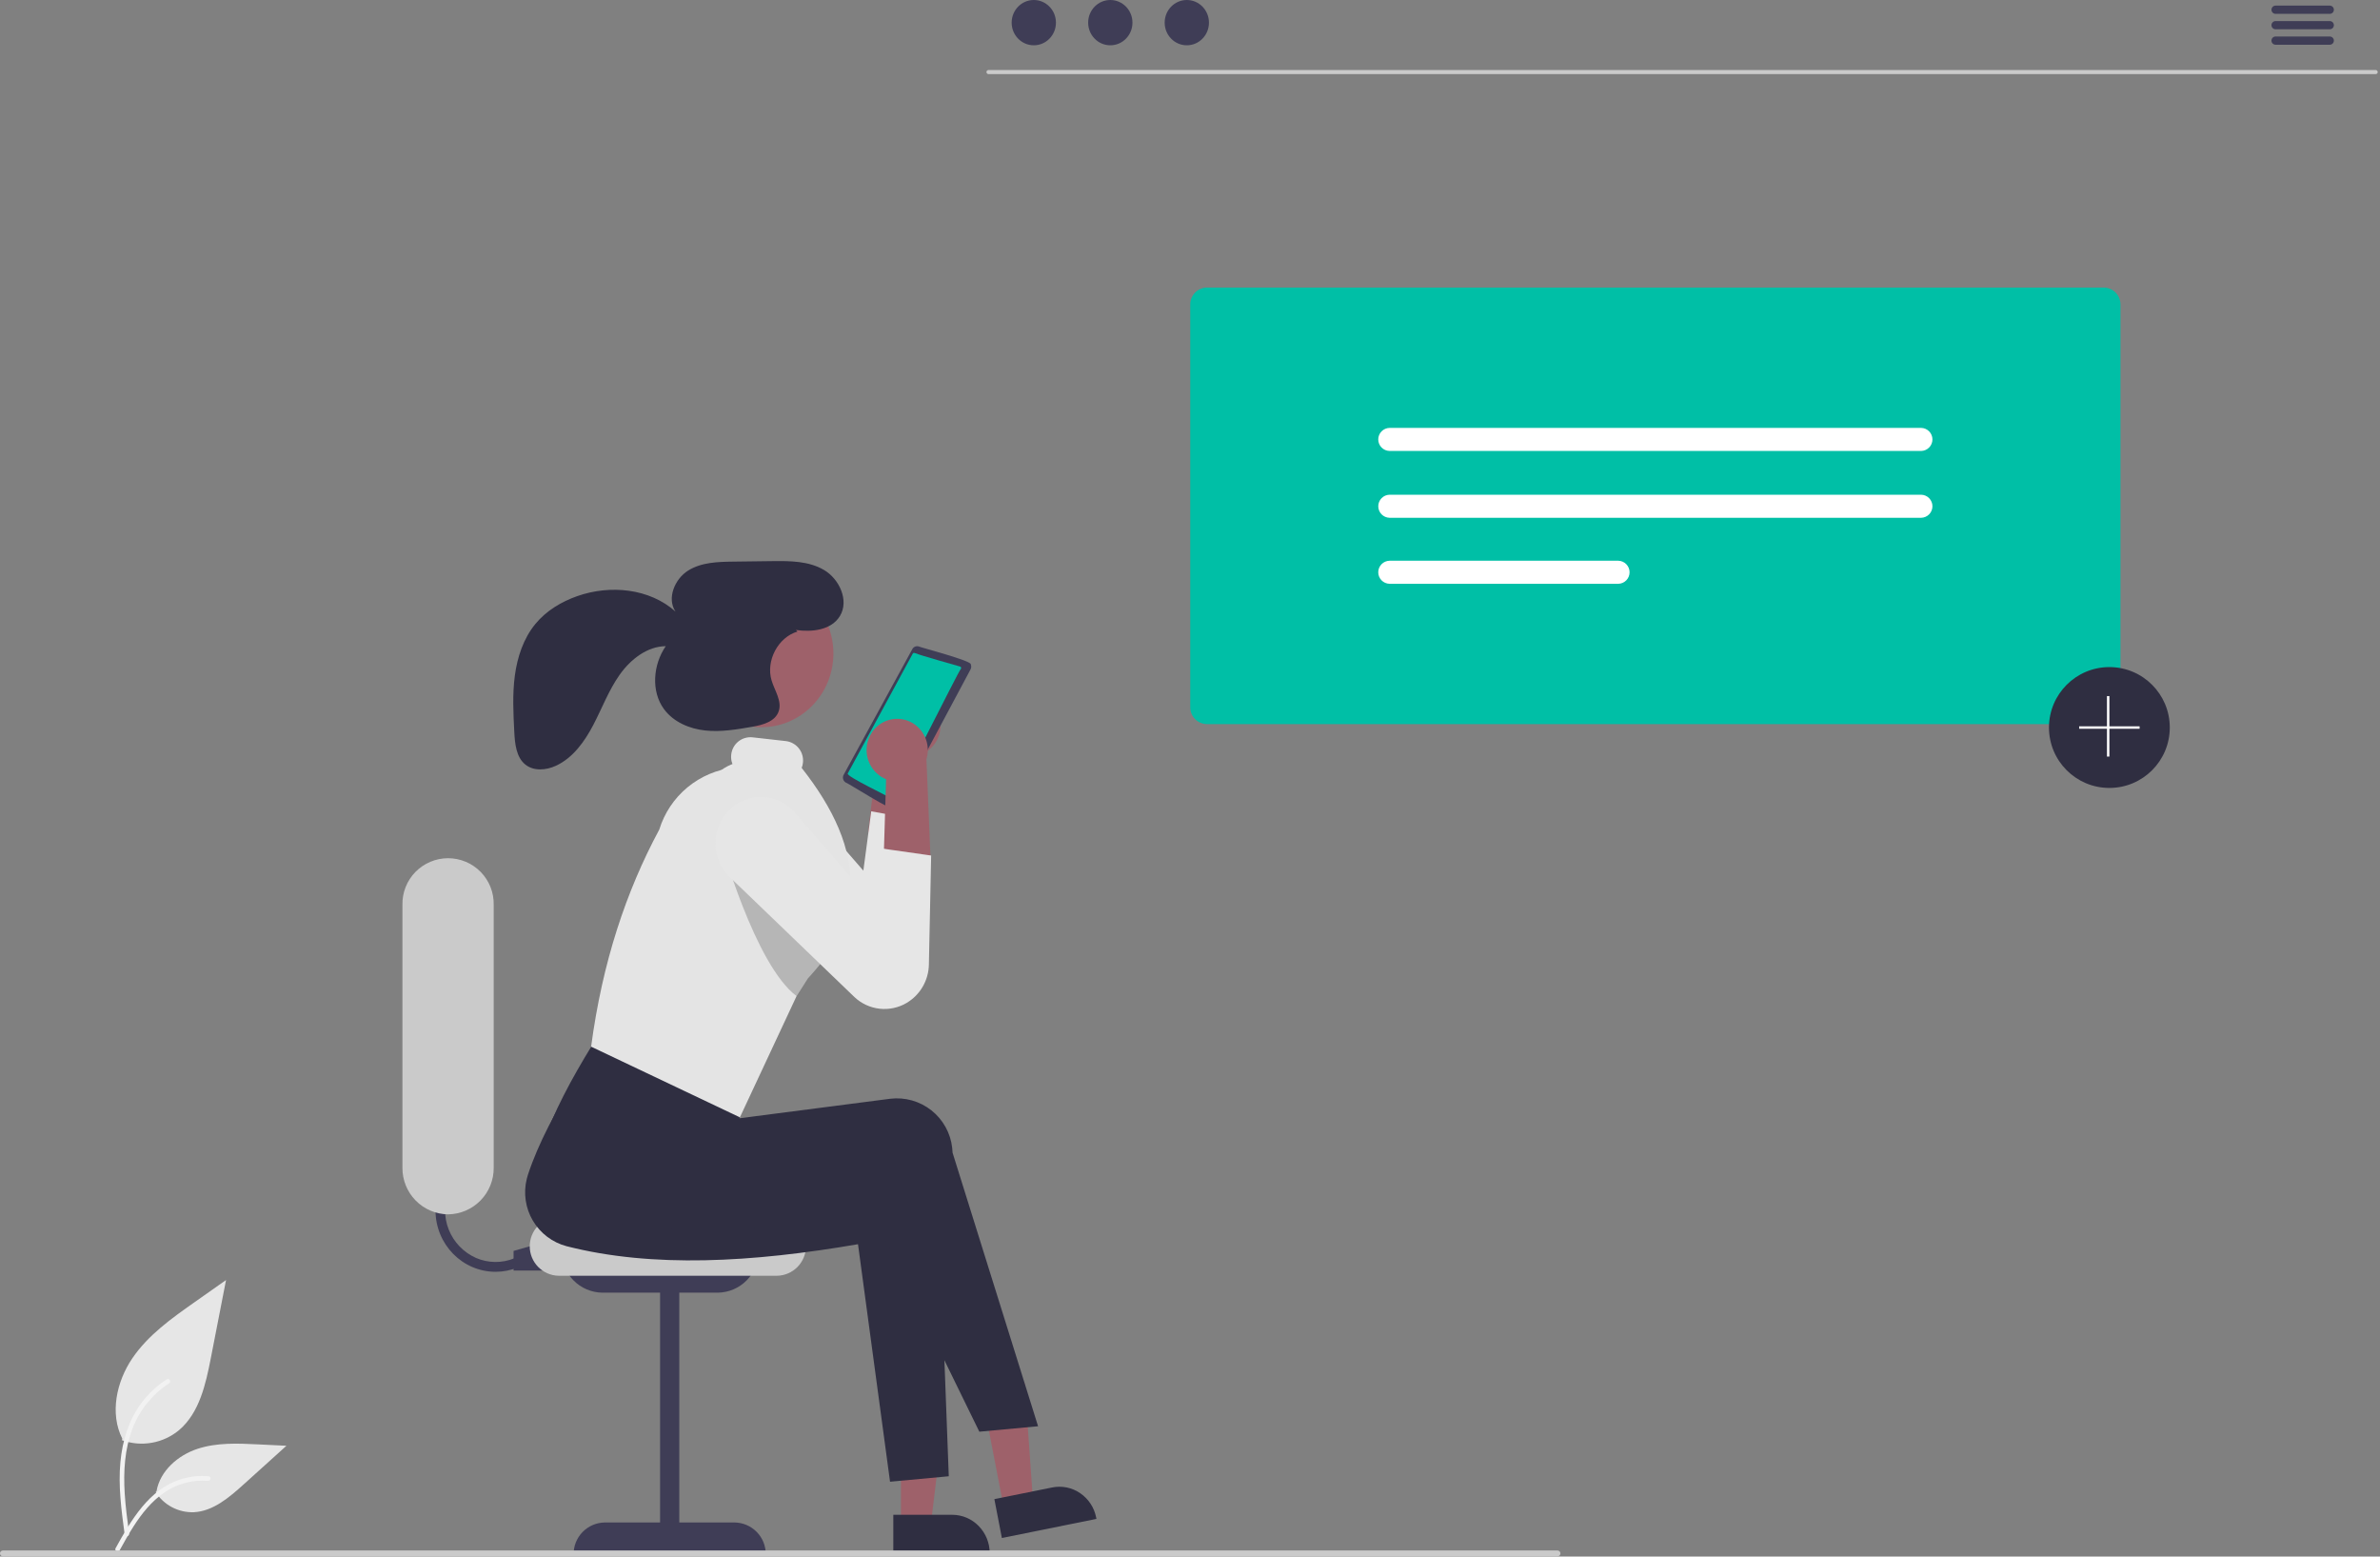 <svg width="985" height="644" viewBox="0 0 985 644" fill="none" xmlns="http://www.w3.org/2000/svg">
<rect x="0" y="0" width="985" height="644" fill="#808080" stroke="none"/>
<g clip-path="url(#clip0)">
<path d="M50.471 595.872C54.458 597.302 58.751 597.66 62.919 596.909C67.088 596.159 70.986 594.326 74.224 591.595C82.543 584.456 85.152 572.696 87.274 561.806C89.367 551.07 91.459 540.333 93.552 529.597L80.409 538.848C70.958 545.501 61.293 552.367 54.749 562.004C48.205 571.64 45.348 584.795 50.606 595.222" fill="#E6E6E6"/>
<path d="M51.594 634.868C50.264 624.963 48.897 614.93 49.83 604.919C50.658 596.027 53.312 587.343 58.714 580.222C61.568 576.462 65.057 573.23 69.024 570.671C70.055 570.006 71.004 571.676 69.978 572.339C63.101 576.803 57.811 583.327 54.866 590.979C51.576 599.534 51.047 608.859 51.614 617.947C51.957 623.442 52.684 628.902 53.416 634.354C53.475 634.599 53.44 634.857 53.318 635.077C53.196 635.297 52.995 635.463 52.756 635.542C52.636 635.574 52.51 635.583 52.386 635.566C52.263 635.55 52.143 635.509 52.035 635.446C51.927 635.384 51.833 635.3 51.757 635.201C51.682 635.102 51.626 634.989 51.594 634.868L51.594 634.868Z" fill="#F2F2F2"/>
<path d="M64.407 617.34C66.086 619.979 68.425 622.135 71.191 623.595C73.958 625.055 77.057 625.768 80.184 625.664C88.17 625.277 94.828 619.579 100.822 614.169L118.55 598.167L106.817 597.593C98.379 597.181 89.724 596.796 81.688 599.456C73.651 602.116 66.239 608.517 64.77 617.021" fill="#E6E6E6"/>
<path d="M47.835 640.562C54.238 628.981 61.664 616.109 74.934 611.995C78.619 610.856 82.491 610.447 86.332 610.792C87.542 610.899 87.24 612.806 86.032 612.699C79.58 612.158 73.142 613.899 67.842 617.619C62.714 621.188 58.72 626.149 55.34 631.411C53.27 634.634 51.416 637.993 49.561 641.348C48.968 642.421 47.236 641.647 47.835 640.562L47.835 640.562Z" fill="#F2F2F2"/>
<path d="M387.974 294.405C389.461 297.479 389.687 301.012 388.605 304.25C387.523 307.489 385.217 310.175 382.181 311.737C381.559 312.044 380.913 312.299 380.249 312.499L378.082 358.199L359.309 344.164L364.245 302.918C363.617 300.102 363.941 297.156 365.168 294.544C366.394 291.931 368.452 289.8 371.02 288.483C372.518 287.737 374.151 287.299 375.821 287.194C377.491 287.089 379.165 287.319 380.745 287.871C382.325 288.423 383.779 289.286 385.02 290.408C386.262 291.53 387.266 292.889 387.974 294.405V294.405Z" fill="#9E616A"/>
<path d="M415.412 623.676L427.548 621.225L424.075 572.205L406.163 575.822L415.412 623.676Z" fill="#9E616A"/>
<path d="M411.534 620.251L435.434 615.423L435.435 615.423C437.438 615.014 439.502 615.015 441.504 615.425C443.506 615.835 445.405 616.646 447.086 617.809C450.534 620.173 452.904 623.808 453.675 627.918L453.773 628.424L414.641 636.328L411.534 620.251Z" fill="#2F2E41"/>
<path d="M372.864 630.858H385.235L391.12 582.079H372.862L372.864 630.858Z" fill="#9E616A"/>
<path d="M369.709 626.729L394.071 626.728H394.072C396.12 626.727 398.148 627.137 400.034 627.936C401.92 628.735 403.626 629.905 405.05 631.377C407.983 634.374 409.617 638.406 409.598 642.6V643.116L369.71 643.117L369.709 626.729Z" fill="#2F2E41"/>
<path d="M205.091 526.19C191.359 526.183 180.233 514.798 180.24 500.761C180.24 497.376 180.904 494.025 182.194 490.896L185.855 492.479C183.689 497.672 183.641 503.507 185.722 508.735C187.804 513.963 191.849 518.168 196.993 520.45C199.49 521.528 202.177 522.097 204.897 522.124C207.617 522.152 210.315 521.637 212.834 520.61L214.309 524.385C211.384 525.581 208.252 526.195 205.091 526.19V526.19Z" fill="#3F3D56"/>
<path d="M243.362 525.682H212.546V517.553L237.397 510.439L243.362 525.682Z" fill="#3F3D56"/>
<path d="M232.427 517.552H313.939C313.988 522.084 312.236 526.45 309.067 529.689C305.898 532.929 301.572 534.777 297.04 534.828H249.326C244.794 534.777 240.468 532.929 237.299 529.689C234.13 526.45 232.378 522.084 232.427 517.552Z" fill="#3F3D56"/>
<path d="M321.625 527.831H231.166C227.979 527.76 224.945 526.445 222.716 524.165C220.486 521.886 219.238 518.825 219.238 515.636C219.238 512.448 220.486 509.386 222.716 507.107C224.945 504.828 227.979 503.512 231.166 503.442H321.625C324.812 503.512 327.846 504.828 330.075 507.107C332.305 509.386 333.553 512.448 333.553 515.636C333.553 518.825 332.305 521.886 330.075 524.165C327.846 526.445 324.812 527.76 321.625 527.831V527.831Z" fill="#CACACA"/>
<path d="M380.038 339.205L379.865 347.418L379.098 384.307C379.076 386.748 378.572 389.16 377.616 391.406C376.661 393.652 375.272 395.688 373.529 397.397C371.786 399.105 369.724 400.454 367.46 401.365C365.195 402.277 362.773 402.733 360.333 402.708C355.839 402.605 351.542 400.84 348.273 397.754L296.856 348.303C294.821 346.389 293.222 344.058 292.17 341.469C291.118 338.88 290.637 336.095 290.761 333.303C290.884 330.512 291.609 327.78 292.886 325.294C294.162 322.808 295.961 320.628 298.157 318.901C301.857 316.003 306.522 314.623 311.202 315.043C315.883 315.462 320.228 317.649 323.354 321.158L357.311 360.217L360.573 335.672L380.038 339.205Z" fill="#E6E6E6"/>
<path d="M392.666 610.785L368.358 613.044L355.099 514.775C311.393 522.292 270.16 524.699 234.496 515.606C228.641 514.06 223.63 510.272 220.545 505.061C217.46 499.85 216.549 493.635 218.01 487.758C218.149 487.181 218.309 486.61 218.492 486.045C222.76 473.022 230.28 459.067 239.083 444.744L297.643 466.205L299.853 475.241L362.315 467.158C365.333 466.797 368.392 467.037 371.317 467.864C374.241 468.692 376.973 470.089 379.355 471.977C381.737 473.865 383.722 476.205 385.195 478.864C386.668 481.522 387.6 484.446 387.938 487.466C388.022 488.144 388.077 488.825 388.103 489.509L392.666 610.785Z" fill="#2F2E41"/>
<path d="M429.622 590.091L405.314 592.35L361.239 502.21C317.533 509.727 276.301 512.135 240.637 503.042C234.782 501.496 229.77 497.708 226.685 492.497C223.601 487.286 222.69 481.07 224.151 475.193C224.289 474.616 224.45 474.045 224.632 473.481C228.9 460.458 236.42 446.502 245.223 432.179L313.175 437.897L305.994 462.676L368.456 454.594C371.473 454.233 374.533 454.473 377.457 455.3C380.382 456.127 383.114 457.525 385.496 459.412C387.877 461.3 389.862 463.641 391.335 466.299C392.808 468.957 393.741 471.881 394.079 474.901C394.163 475.58 394.218 476.26 394.243 476.944L429.622 590.091Z" fill="#2F2E41"/>
<path d="M315.087 300.879C331.563 300.879 344.92 287.225 344.92 270.382C344.92 253.538 331.563 239.884 315.087 239.884C298.611 239.884 285.255 253.538 285.255 270.382C285.255 287.225 298.611 300.879 315.087 300.879Z" fill="#9E616A"/>
<path d="M349.154 320.564C348.857 321.108 348.783 321.746 348.947 322.343C349.11 322.941 349.499 323.451 350.032 323.768C350.83 323.867 369.576 335.957 370.111 334.573C370.407 334.486 370.683 334.34 370.922 334.145C371.161 333.95 371.359 333.708 371.503 333.435L401.673 276.961C401.838 276.651 401.934 276.309 401.953 275.958C401.971 275.608 401.913 275.257 401.781 274.932C402.615 273.477 380.984 267.896 380.246 267.459C379.741 267.305 379.198 267.331 378.71 267.534C378.222 267.736 377.82 268.102 377.573 268.569L349.154 320.564Z" fill="#3F3D56"/>
<path d="M397.34 275.77C397.34 275.77 379.235 270.674 379.54 270.457C379.049 270.437 378.06 269.729 377.745 270.458L350.874 319.986C349.718 321.066 368.712 329.885 368.873 330.409C370.373 331.354 396.902 276.975 397.72 276.696C397.8 276.546 397.818 276.37 397.77 276.207C397.722 276.044 397.613 275.906 397.465 275.822C397.425 275.801 397.383 275.783 397.34 275.77V275.77Z" fill="#00BFA6"/>
<path d="M331.784 317.705C332.051 317.025 332.228 316.311 332.308 315.584C332.556 313.463 331.956 311.33 330.638 309.65C329.32 307.97 327.391 306.879 325.271 306.616L311.402 305.058C310.353 304.951 309.293 305.052 308.283 305.356C307.273 305.66 306.334 306.161 305.518 306.83C304.703 307.498 304.028 308.322 303.532 309.252C303.036 310.183 302.729 311.202 302.628 312.252C302.425 314.113 302.861 315.988 303.866 317.568C296.755 318.35 290.029 321.196 284.518 325.756C279.006 330.316 274.95 336.39 272.851 343.229C259.148 368.697 249.284 398.154 244.643 433.046L306.217 462.286L329.668 412.126L334.388 404.721C335.307 403.743 336.185 402.767 337.018 401.774C341.875 396.28 345.772 390.007 348.543 383.217C350.476 378.351 351.612 373.205 351.907 367.978C352.847 351.256 345.003 334.497 331.784 317.705Z" fill="#E4E4E4"/>
<path opacity="0.2" d="M348.544 383.217C345.771 390.006 341.875 396.28 337.018 401.774C336.186 402.767 335.307 403.743 334.387 404.721L329.668 412.125C312.272 399.086 298.177 347.744 298.177 347.744L317.805 343.926L348.544 383.217Z" fill="black"/>
<path d="M360.427 303.728C358.708 306.681 358.209 310.187 359.036 313.502C359.863 316.816 361.951 319.677 364.855 321.476C365.451 321.832 366.076 322.139 366.723 322.392L365.333 368.123L385.137 355.657L383.42 314.141C384.263 311.378 384.167 308.414 383.148 305.711C382.129 303.009 380.244 300.72 377.787 299.201C376.356 298.335 374.766 297.765 373.111 297.524C371.456 297.284 369.769 297.377 368.151 297.799C366.533 298.221 365.015 298.963 363.689 299.982C362.362 301 361.253 302.274 360.427 303.728V303.728Z" fill="#9E616A"/>
<path d="M363.592 350.861L385.371 353.958L384.434 399.058C384.38 402.275 383.504 405.425 381.89 408.208C380.275 410.992 377.975 413.316 375.209 414.96C371.83 416.948 367.896 417.784 364.001 417.342C360.105 416.9 356.459 415.203 353.612 412.508L302.195 363.053C298.578 359.621 296.413 354.933 296.145 349.954C295.878 344.975 297.529 340.082 300.759 336.283V336.283C302.357 334.391 304.319 332.84 306.528 331.721C308.737 330.602 311.148 329.938 313.619 329.769C316.09 329.6 318.569 329.929 320.91 330.736C323.251 331.543 325.406 332.813 327.247 334.469C327.755 334.923 328.239 335.405 328.695 335.911L362.646 374.968L363.592 350.861Z" fill="#E6E6E6"/>
<path d="M185.44 502.426C180.377 502.363 175.545 500.296 172.005 496.676C168.464 493.057 166.504 488.181 166.553 483.118V374.384C166.498 371.869 166.945 369.368 167.869 367.028C168.794 364.688 170.176 362.556 171.935 360.757C173.695 358.959 175.795 357.53 178.114 356.554C180.434 355.579 182.924 355.076 185.44 355.076C187.956 355.076 190.447 355.579 192.766 356.554C195.085 357.53 197.185 358.959 198.945 360.757C200.704 362.556 202.086 364.688 203.011 367.028C203.935 369.368 204.382 371.869 204.327 374.384V483.118C204.376 488.181 202.416 493.057 198.875 496.676C195.335 500.296 190.503 502.363 185.44 502.426V502.426Z" fill="#CACACA"/>
<path d="M303.999 629.906H281.136V530.371H273.183V629.906H250.32C246.855 629.945 243.547 631.358 241.123 633.836C238.7 636.313 237.36 639.652 237.398 643.117V643.117H316.921V643.117C316.959 639.652 315.619 636.313 313.196 633.836C310.772 631.358 307.464 629.945 303.999 629.906V629.906Z" fill="#3F3D56"/>
<path d="M341.032 235.822C334.658 232.072 326.899 232.063 319.545 232.157C314.217 232.225 308.888 232.293 303.56 232.36C297.093 232.443 290.266 232.626 284.757 236.09C279.247 239.554 275.909 247.536 279.547 253.004C268.728 243.394 252.526 241.876 238.965 246.617C232.329 248.937 226.049 252.702 221.542 258.195C216.646 264.162 214.097 271.845 213.072 279.563C212.047 287.281 212.448 295.113 212.849 302.891C213.102 307.781 213.657 313.297 217.421 316.326C220.894 319.12 225.983 318.698 230.016 316.851C237.049 313.631 241.912 306.881 245.546 299.934C249.181 292.987 251.952 285.517 256.478 279.14C261.004 272.764 267.831 267.43 275.537 267.338C270.297 274.939 269.341 285.986 274.817 293.41C278.756 298.749 285.328 301.521 291.832 302.225C298.337 302.929 304.883 301.81 311.333 300.695C315.699 299.939 320.835 298.552 322.28 294.273C323.698 290.076 320.659 285.838 319.359 281.602C316.85 273.426 321.998 263.654 330.056 261.297L329.399 260.649C336.072 261.601 344.064 260.718 347.617 254.866C351.495 248.478 347.406 239.572 341.032 235.822Z" fill="#2F2E41"/>
<path d="M983.217 30.666H409.099C408.876 30.662 408.663 30.57 408.507 30.411C408.351 30.251 408.263 30.037 408.263 29.814C408.263 29.591 408.351 29.377 408.507 29.218C408.663 29.058 408.876 28.967 409.099 28.962H983.217C983.44 28.967 983.652 29.058 983.809 29.218C983.965 29.377 984.052 29.591 984.052 29.814C984.052 30.037 983.965 30.251 983.809 30.411C983.652 30.57 983.44 30.662 983.217 30.666V30.666Z" fill="#CACACA"/>
<path d="M427.854 18.74C432.916 18.74 437.02 14.545 437.02 9.37C437.02 4.195 432.916 0 427.854 0C422.791 0 418.688 4.195 418.688 9.37C418.688 14.545 422.791 18.74 427.854 18.74Z" fill="#3F3D56"/>
<path d="M459.518 18.74C464.58 18.74 468.684 14.545 468.684 9.37C468.684 4.195 464.58 0 459.518 0C454.455 0 450.352 4.195 450.352 9.37C450.352 14.545 454.455 18.74 459.518 18.74Z" fill="#3F3D56"/>
<path d="M491.182 18.74C496.244 18.74 500.348 14.545 500.348 9.37C500.348 4.195 496.244 0 491.182 0C486.119 0 482.016 4.195 482.016 9.37C482.016 14.545 486.119 18.74 491.182 18.74Z" fill="#3F3D56"/>
<path d="M964.245 5.731H941.747C941.302 5.722 940.878 5.538 940.567 5.219C940.255 4.901 940.081 4.473 940.081 4.028C940.081 3.582 940.255 3.155 940.567 2.836C940.878 2.518 941.302 2.334 941.747 2.324H964.245C964.691 2.334 965.115 2.518 965.426 2.836C965.738 3.155 965.912 3.582 965.912 4.028C965.912 4.473 965.738 4.901 965.426 5.219C965.115 5.538 964.691 5.722 964.245 5.731V5.731Z" fill="#3F3D56"/>
<path d="M964.245 12.12H941.747C941.302 12.11 940.878 11.927 940.567 11.608C940.255 11.29 940.081 10.862 940.081 10.416C940.081 9.971 940.255 9.543 940.567 9.225C940.878 8.906 941.302 8.723 941.747 8.713H964.245C964.691 8.723 965.115 8.906 965.426 9.225C965.738 9.543 965.912 9.971 965.912 10.416C965.912 10.862 965.738 11.29 965.426 11.608C965.115 11.927 964.691 12.11 964.245 12.12V12.12Z" fill="#3F3D56"/>
<path d="M964.245 18.509H941.747C941.302 18.499 940.878 18.315 940.567 17.997C940.255 17.678 940.081 17.251 940.081 16.805C940.081 16.36 940.255 15.932 940.567 15.614C940.878 15.295 941.302 15.111 941.747 15.102H964.245C964.691 15.111 965.115 15.295 965.426 15.614C965.738 15.932 965.912 16.36 965.912 16.805C965.912 17.251 965.738 17.678 965.426 17.997C965.115 18.315 964.691 18.499 964.245 18.509V18.509Z" fill="#3F3D56"/>
<path d="M870.714 299.59H499.475C497.632 299.568 495.874 298.815 494.585 297.498C493.296 296.18 492.583 294.405 492.601 292.563V126.013C492.583 124.17 493.296 122.395 494.585 121.078C495.874 119.76 497.632 119.007 499.475 118.985H870.714C872.557 119.007 874.316 119.76 875.605 121.078C876.893 122.395 877.607 124.17 877.589 126.013V292.563C877.607 294.405 876.893 296.18 875.605 297.498C874.316 298.815 872.557 299.568 870.714 299.59V299.59Z" fill="#00BFA6"/>
<path d="M575.078 177.037C573.831 177.064 572.644 177.579 571.772 178.471C570.899 179.363 570.411 180.561 570.411 181.808C570.411 183.056 570.899 184.254 571.772 185.146C572.644 186.037 573.831 186.552 575.078 186.58H795.111C796.357 186.55 797.542 186.034 798.412 185.143C799.283 184.251 799.77 183.054 799.77 181.808C799.77 180.562 799.283 179.366 798.412 178.474C797.542 177.582 796.357 177.067 795.111 177.037L575.078 177.037Z" fill="white"/>
<path d="M575.078 204.684C573.832 204.714 572.648 205.229 571.777 206.121C570.907 207.012 570.419 208.209 570.419 209.455C570.419 210.701 570.907 211.898 571.777 212.79C572.648 213.681 573.832 214.197 575.078 214.227H795.111C796.357 214.197 797.542 213.681 798.413 212.79C799.283 211.898 799.77 210.701 799.77 209.455C799.77 208.209 799.283 207.012 798.413 206.121C797.542 205.229 796.357 204.714 795.111 204.684H575.078Z" fill="white"/>
<path d="M575.078 231.996C573.831 232.023 572.644 232.538 571.772 233.43C570.899 234.322 570.411 235.52 570.411 236.767C570.411 238.015 570.899 239.213 571.772 240.104C572.644 240.996 573.831 241.511 575.078 241.539H669.759C671.006 241.511 672.193 240.996 673.066 240.104C673.938 239.213 674.427 238.015 674.427 236.767C674.427 235.52 673.938 234.322 673.066 233.43C672.193 232.538 671.006 232.023 669.759 231.996H575.078Z" fill="white"/>
<path d="M644.625 643.915H1.184C0.867 643.909 0.566 643.778 0.344 643.552C0.123 643.326 -0.001 643.022 -0.001 642.705C-0.001 642.389 0.123 642.085 0.344 641.859C0.566 641.632 0.867 641.502 1.184 641.495H644.625C644.942 641.502 645.243 641.632 645.464 641.859C645.686 642.085 645.81 642.389 645.81 642.705C645.81 643.022 645.686 643.326 645.464 643.552C645.243 643.778 644.942 643.909 644.625 643.915V643.915Z" fill="#CACACA"/>
<circle cx="873" cy="301" r="25" fill="#2F2E41"/>
<line x1="872.5" y1="313.02" x2="872.5" y2="288" stroke="white"/>
<line x1="885.51" y1="301.01" x2="860.49" y2="301.01" stroke="white"/>
</g>
<defs>
<clipPath id="clip0">
<rect width="984.05" height="643.915" fill="white"/>
</clipPath>
</defs>
</svg>
